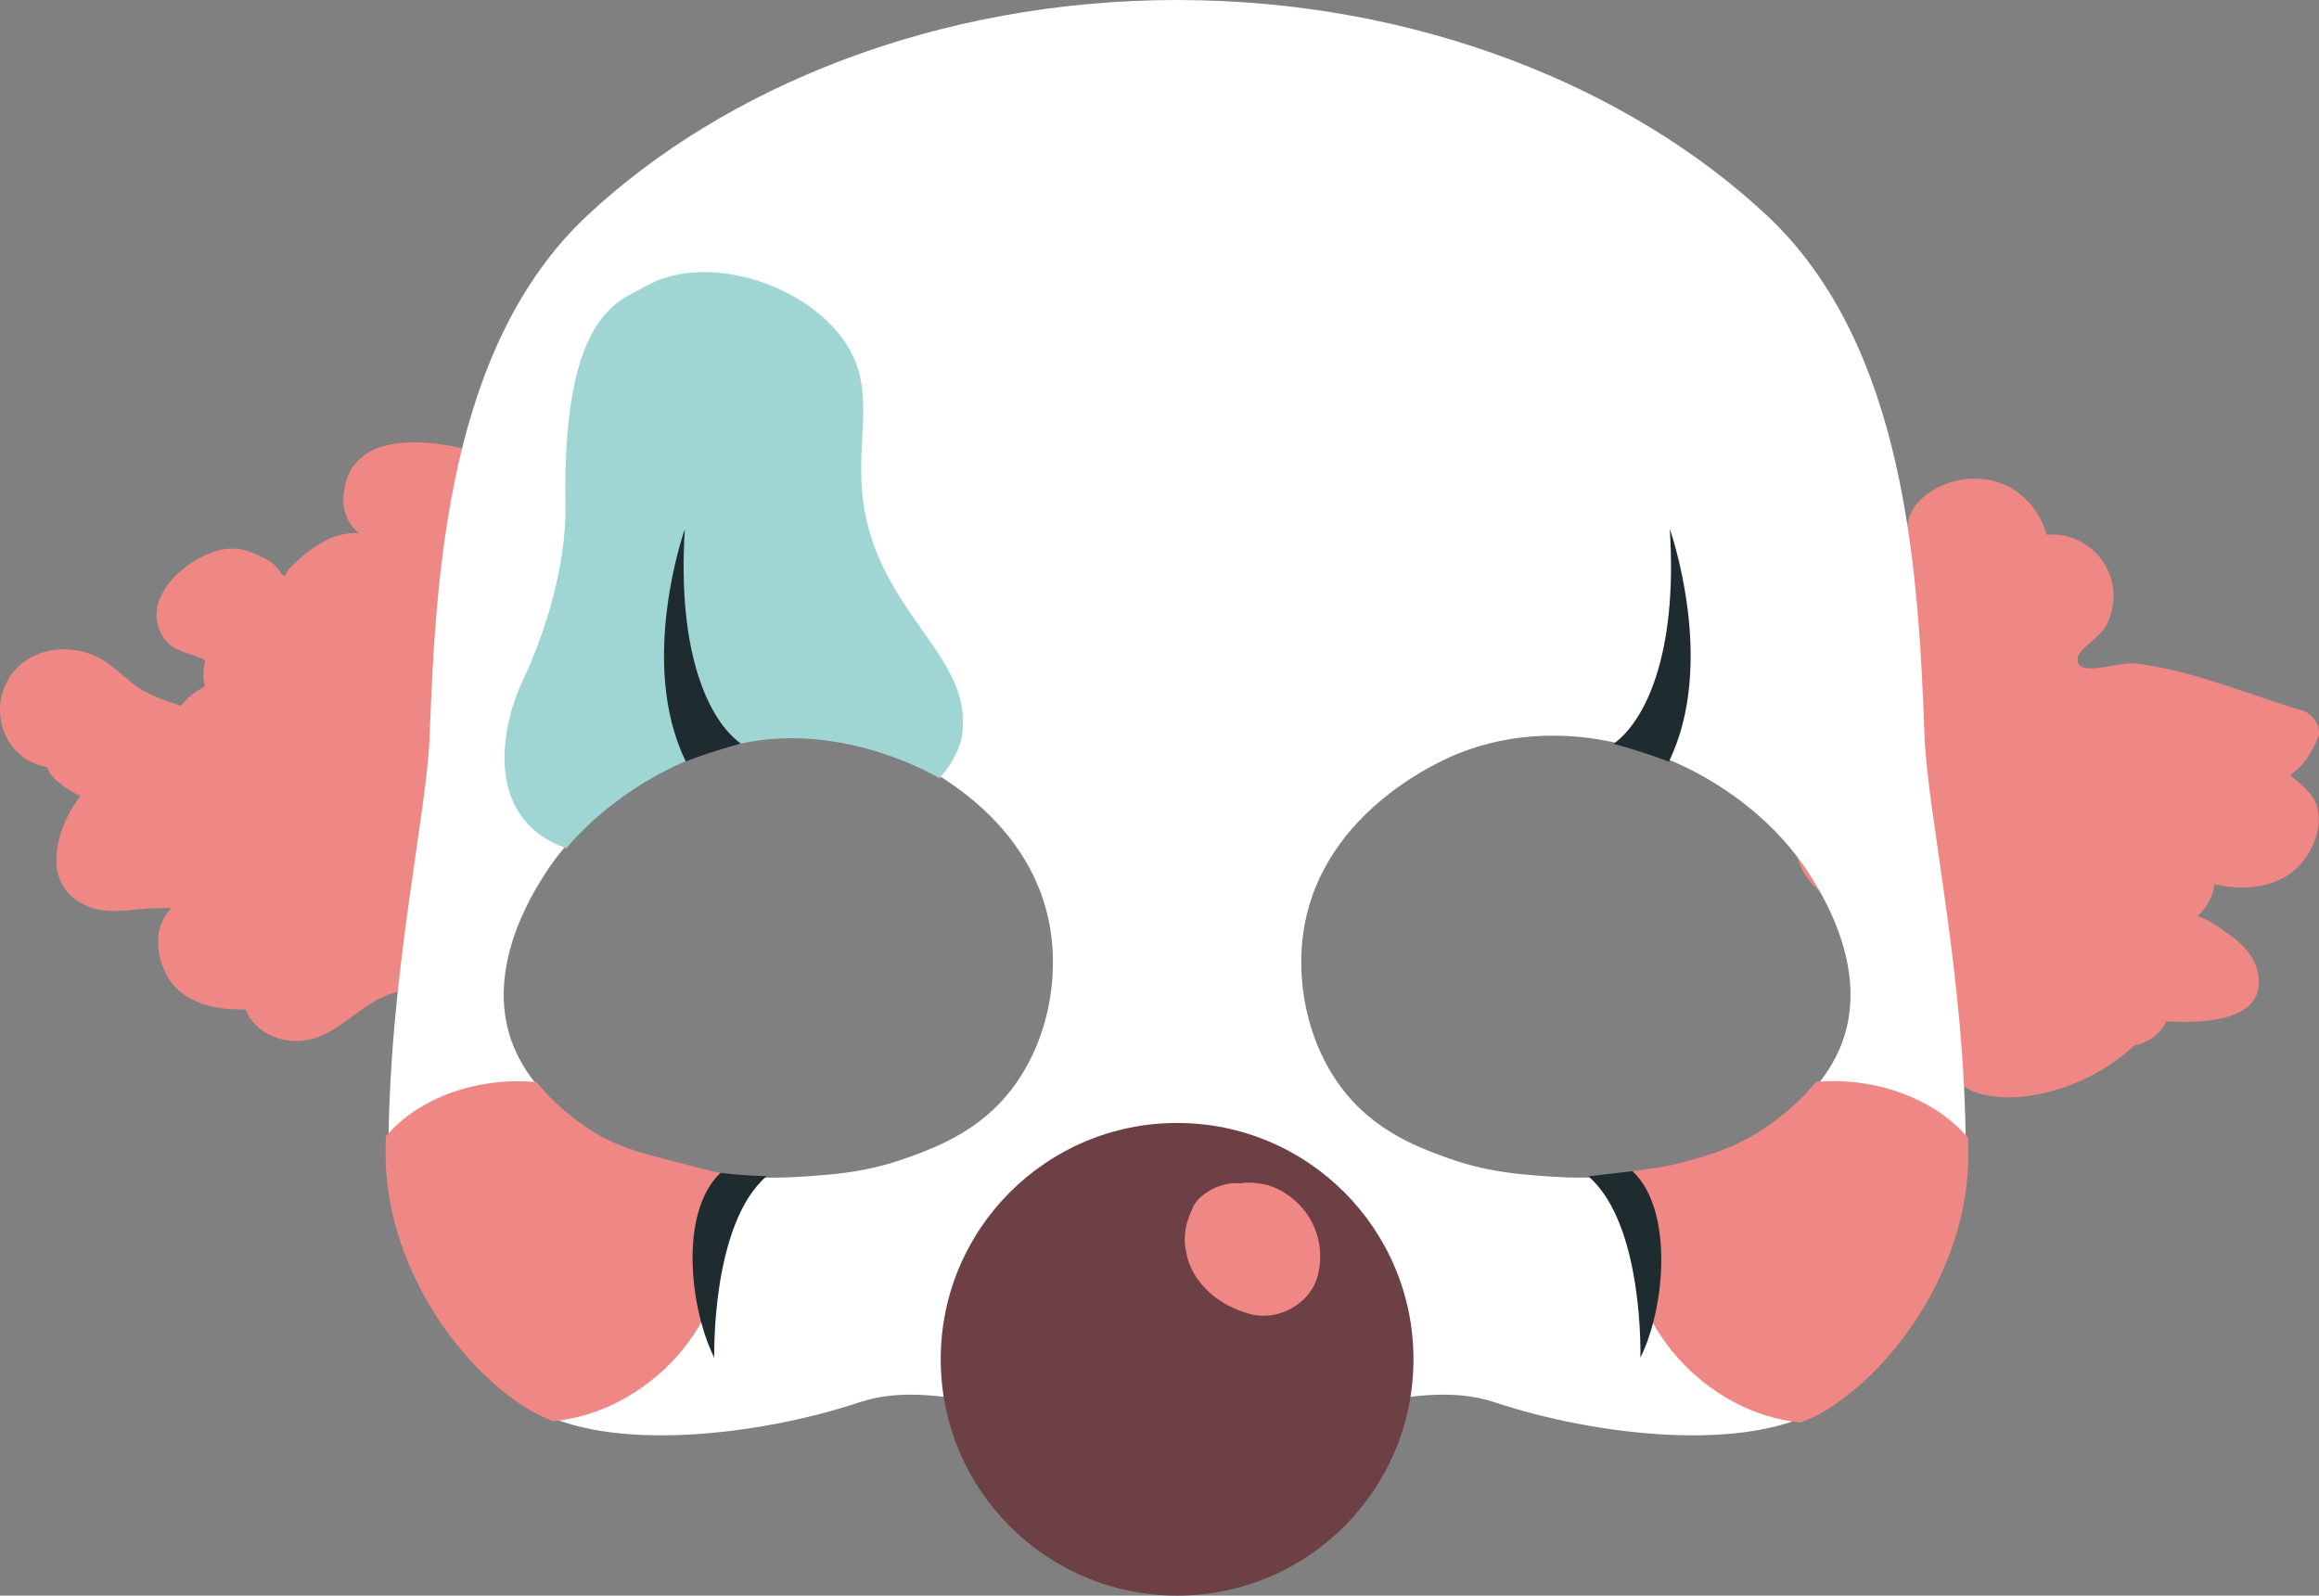 <svg version="1.1" id="图层_1" x="0px" y="0px" width="155.516px" height="107.031px" viewBox="0 0 155.516 107.031" enable-background="new 0 0 155.516 107.031" xml:space="preserve" xmlns="http://www.w3.org/2000/svg" xmlns:xlink="http://www.w3.org/1999/xlink" xmlns:xml="http://www.w3.org/XML/1998/namespace">
  <rect x="0" y="0" width="155.516" height="107.031" fill="#808080" stroke="none"/>
  <path id="XMLID_20_" fill="#EF8885" d="M40.395,36.001c-2.199-1.813-4.854-1-6.27-4.15c-0.107-0.235-0.244-0.418-0.4-0.551
	c-0.135-0.316-0.398-0.584-0.814-0.717c-2.93-0.937-9.268-2.244-9.852,2.44c-0.148,1.179,0.223,2.06,0.996,2.74
	c-1.828-0.092-3.309,1.035-4.563,2.287c-0.16,0.158-0.271,0.342-0.35,0.535c-0.045,0.01-0.088,0.026-0.133,0.039
	c-0.365-0.349-0.412-0.752-1.322-1.203c-1.107-0.553-1.977-0.826-3.23-0.447c-2.145,0.648-4.943,3.152-3.621,5.582
	c0.666,1.223,1.775,1.146,2.869,1.705c0.021,0.012,0.035,0.021,0.059,0.031c-0.158,0.602-0.164,1.194-0.027,1.762
	c-0.402,0.219-0.848,0.48-1.201,0.838c-0.146,0.148-0.273,0.301-0.387,0.457c-0.869-0.303-1.754-0.563-2.568-1.041
	c-1.162-0.684-2.014-1.781-3.26-2.332c-2.107-0.932-4.826-0.33-5.895,1.832c-1.023,2.064-0.148,4.678,2.072,5.478
	c0.227,0.082,0.447,0.137,0.67,0.18c0.08,0.254,0.227,0.506,0.467,0.734c0.535,0.516,1.129,0.903,1.758,1.198
	c-0.857,1.105-1.441,2.392-1.592,3.839c-0.178,1.711,0.627,3.002,2.213,3.611c1.279,0.486,2.668,0.16,3.986,0.09
	c0.5-0.027,0.996-0.029,1.486-0.027c-0.717,0.783-1.078,1.809-0.785,3.195c0.623,2.924,3.201,3.668,5.766,3.611
	c0.578,1.527,2.547,2.535,4.574,1.943c0.967-0.285,1.73-0.852,2.529-1.438c1.553-1.143,2.355-1.684,4.359-1.91
	c0.857-0.098,9.836-9.055,8.578-10.447c0.383-1.082,1.426-6.606,2.729-8.354c1.313-1.754,2.146-3.83,2.465-5.992
	C41.994,39.546,42.063,37.38,40.395,36.001z" class="color c1"/>
  <path id="XMLID_19_" fill="#EF8885" d="M153.579,51.986c0.823-0.549,1.389-1.375,1.854-2.479c0.322-0.76-0.352-1.643-1.049-1.85
	c-3.592-1.06-7.541-2.761-11.266-3.158c-1.095-0.117-4.07,1.08-3.771-0.445c0.104-0.52,1.598-1.418,1.937-2.145
	c1.516-3.216-1.027-6.31-4.019-6.037c-0.654-2.164-2.416-3.808-4.951-3.763c-2.135,0.039-4.592,1.474-4.414,3.681
	c-2.241,1.821-2.229,5.578-1.088,8.35c0.336,0.816,0.705,1.254,1.146,1.594c-0.748,0.964-1.467,1.896-1.877,3.078
	c-0.207,0.595-0.313,1.166-0.336,1.72c-3.058,0.704-5.886,2.612-5.392,6.186c0.261,1.84,1.388,3.145,2.847,3.793
	c0.01,0.221,0.032,0.445,0.088,0.678c0.602,2.529,2.813,3.16,5.018,3.012c-0.063,1.85,0.705,3.555,2.078,4.789
	c-0.594,1.684,0.422,3.926,2.563,4.424c3.254,0.756,7.586-0.811,10.184-3.291c0.916-0.17,1.777-0.768,2.147-1.613
	c2.904,0.172,7.08-0.125,6.041-3.625c-0.405-1.373-1.977-2.332-3.116-3.074c-0.104-0.068-0.412-0.203-0.83-0.373
	c0.059-0.053,0.119-0.1,0.172-0.154c0.32-0.342,0.563-0.689,0.746-1.119c0.129-0.309,0.184-0.59,0.203-0.865
	c0.42,0.105,0.844,0.188,1.297,0.215c1.656,0.104,3.272-0.248,4.444-1.502c0.923-0.988,1.5-2.506,1.164-3.857
	C155.165,53.206,154.272,52.609,153.579,51.986z" class="color c1"/>
  <path id="XMLID_18_" fill="#FFFFFF" d="M129.061,49.354c-0.406-10.977-1.24-26.166-10.571-34.901
	C109.331,5.88,95.055,0.001,78.938,0.001c-16.113,0-30.393,5.879-39.549,14.451c-9.334,8.735-10.166,23.926-10.574,34.901
	c-0.195,5.341-2.76,16.229-2.76,27.911c-0.002,7.27,4.705,14.188,9.668,17.189c5,3.027,15.164,1.867,21.928-0.395
	c5.703-1.908,13.318,2.191,21.287,2.191c7.972,0,15.584-4.1,21.287-2.191c6.765,2.262,16.928,3.422,21.928,0.395
	c4.966-3.004,9.671-9.92,9.671-17.189C131.823,65.585,129.258,54.694,129.061,49.354z M66.66,74.384
	c-2.025,1.924-4.441,2.785-5.902,3.305c-2.49,0.889-4.521,1.057-6.141,1.182c-1.76,0.135-5.146,0.385-9.324-0.707
	c-2.141-0.559-4.281-1.119-6.559-2.836c-0.938-0.705-3.369-2.541-4.428-5.49c-1.736-4.842,1.303-9.723,2.125-11.039
	C40.758,51.855,51.125,47,60.047,50.533c0.904,0.354,9.1,3.756,10.391,11.806C71.104,66.489,69.852,71.351,66.66,74.384z
	 M123.571,69.837c-1.057,2.949-3.489,4.785-4.428,5.49c-2.274,1.717-4.42,2.277-6.559,2.836c-4.178,1.092-7.564,0.842-9.322,0.707
	c-1.621-0.125-3.65-0.293-6.143-1.182c-1.459-0.521-3.877-1.381-5.902-3.307c-3.193-3.031-4.445-7.895-3.779-12.045
	c1.291-8.05,9.488-11.45,10.392-11.806c8.922-3.533,19.291,1.321,23.614,8.265C122.266,60.114,125.307,64.995,123.571,69.837z" class="color c2"/>
  <g id="XMLID_16_">
    <path id="XMLID_17_" fill="#EF8885" d="M48.52,82.147c-0.123-1.49,0.131-2.115-0.199-3.475c-0.732-0.121-2.167-0.524-2.966-0.731
		c-2.141-0.559-4.264-0.969-6.541-2.686c-0.59-0.443-1.77-1.336-2.826-2.666c-3.824-0.373-7.857,0.961-10.117,3.648
		c-0.006,0.385-0.014,0.77-0.014,1.156c-0.002,7.271,4.705,14.188,9.668,17.191c0.48,0.289,1.018,0.529,1.58,0.744
		C43.388,94.736,49.071,88.792,48.52,82.147z" class="color c1"/>
  </g>
  <g id="XMLID_14_">
    <path id="XMLID_15_" fill="#EF8885" d="M109.358,82.147c0.121-1.49-0.363-2.206-0.034-3.565c0.533-0.088,2.059-0.242,3.063-0.503
		c2.139-0.559,4.283-1.119,6.559-2.836c0.588-0.443,1.769-1.336,2.826-2.666c3.828-0.373,7.951,1.063,10.209,3.75
		c0.006,0.385,0.017,0.77,0.017,1.156c0,7.271-4.705,14.188-9.671,17.191c-0.477,0.289-1.016,0.529-1.579,0.744
		C114.46,94.825,108.807,88.792,109.358,82.147z" class="color c1"/>
  </g>
  <path id="XMLID_12_" fill="#9FD6D4" d="M37.976,56.904c-5.563-1.984-4.378-8.144-2.96-11.155c1.416-3.013,2.977-7.615,2.902-11.867
	c-0.215-12.973,3.645-13.678,5.42-14.699c3.607-2.074,9.715-0.526,12.754,3.012c4.033,4.689-0.607,9.074,3.543,16.648
	c2.242,4.096,5.318,6.461,4.912,10.268c-0.102,0.955-0.617,2.044-1.539,3.095c0,0-6.316-3.859-13.328-2.328
	C42.186,51.513,37.976,56.904,37.976,56.904z" class="color c3"/>
  <path fill="#1E2C30" d="M51.414,78.892c-3.742,3.242-3.514,12.178-3.514,12.178c-1.658-3.32-2.359-9.781,0.42-12.396
	C50.096,78.886,51.414,78.892,51.414,78.892z M45.93,35.476c0,0-3.193,8.967,0.063,15.604c0,0,1.359-0.564,3.688-1.203
	C47.633,48.407,45.377,44.022,45.93,35.476z M106.523,78.907c3.74,3.242,3.484,12.162,3.484,12.162
	c1.662-3.32,2.252-9.896-0.528-12.511C107.7,78.771,106.522,78.907,106.523,78.907z M111.977,35.476
	c0.556,8.547-1.718,12.947-3.767,14.417c2.328,0.639,3.703,1.203,3.703,1.203C115.171,44.458,111.977,35.476,111.977,35.476z" class="color c4"/>
  <circle id="XMLID_4_" fill="#6C4045" cx="78.938" cy="91.179" r="15.852" class="color c5"/>
  <path id="XMLID_3_" fill="#EF8885" d="M87.829,81.714c-0.634-1.072-1.82-2.014-3.052-2.273c-0.545-0.115-1.098-0.145-1.635-0.064
	c-0.533-0.041-1.063,0.049-1.565,0.26c-0.593,0.254-1.318,0.732-1.578,1.352c-0.328,0.777-0.476,1.086-0.539,1.934
	c-0.031,0.424,0.01,0.635,0.106,1.164c0.103,0.555,0.343,1.113,0.656,1.58c0.848,1.264,2.111,2.051,3.562,2.463
	c1.896,0.537,4.125-0.654,4.598-2.611C88.7,84.196,88.52,82.888,87.829,81.714z" class="color c1"/>
</svg>